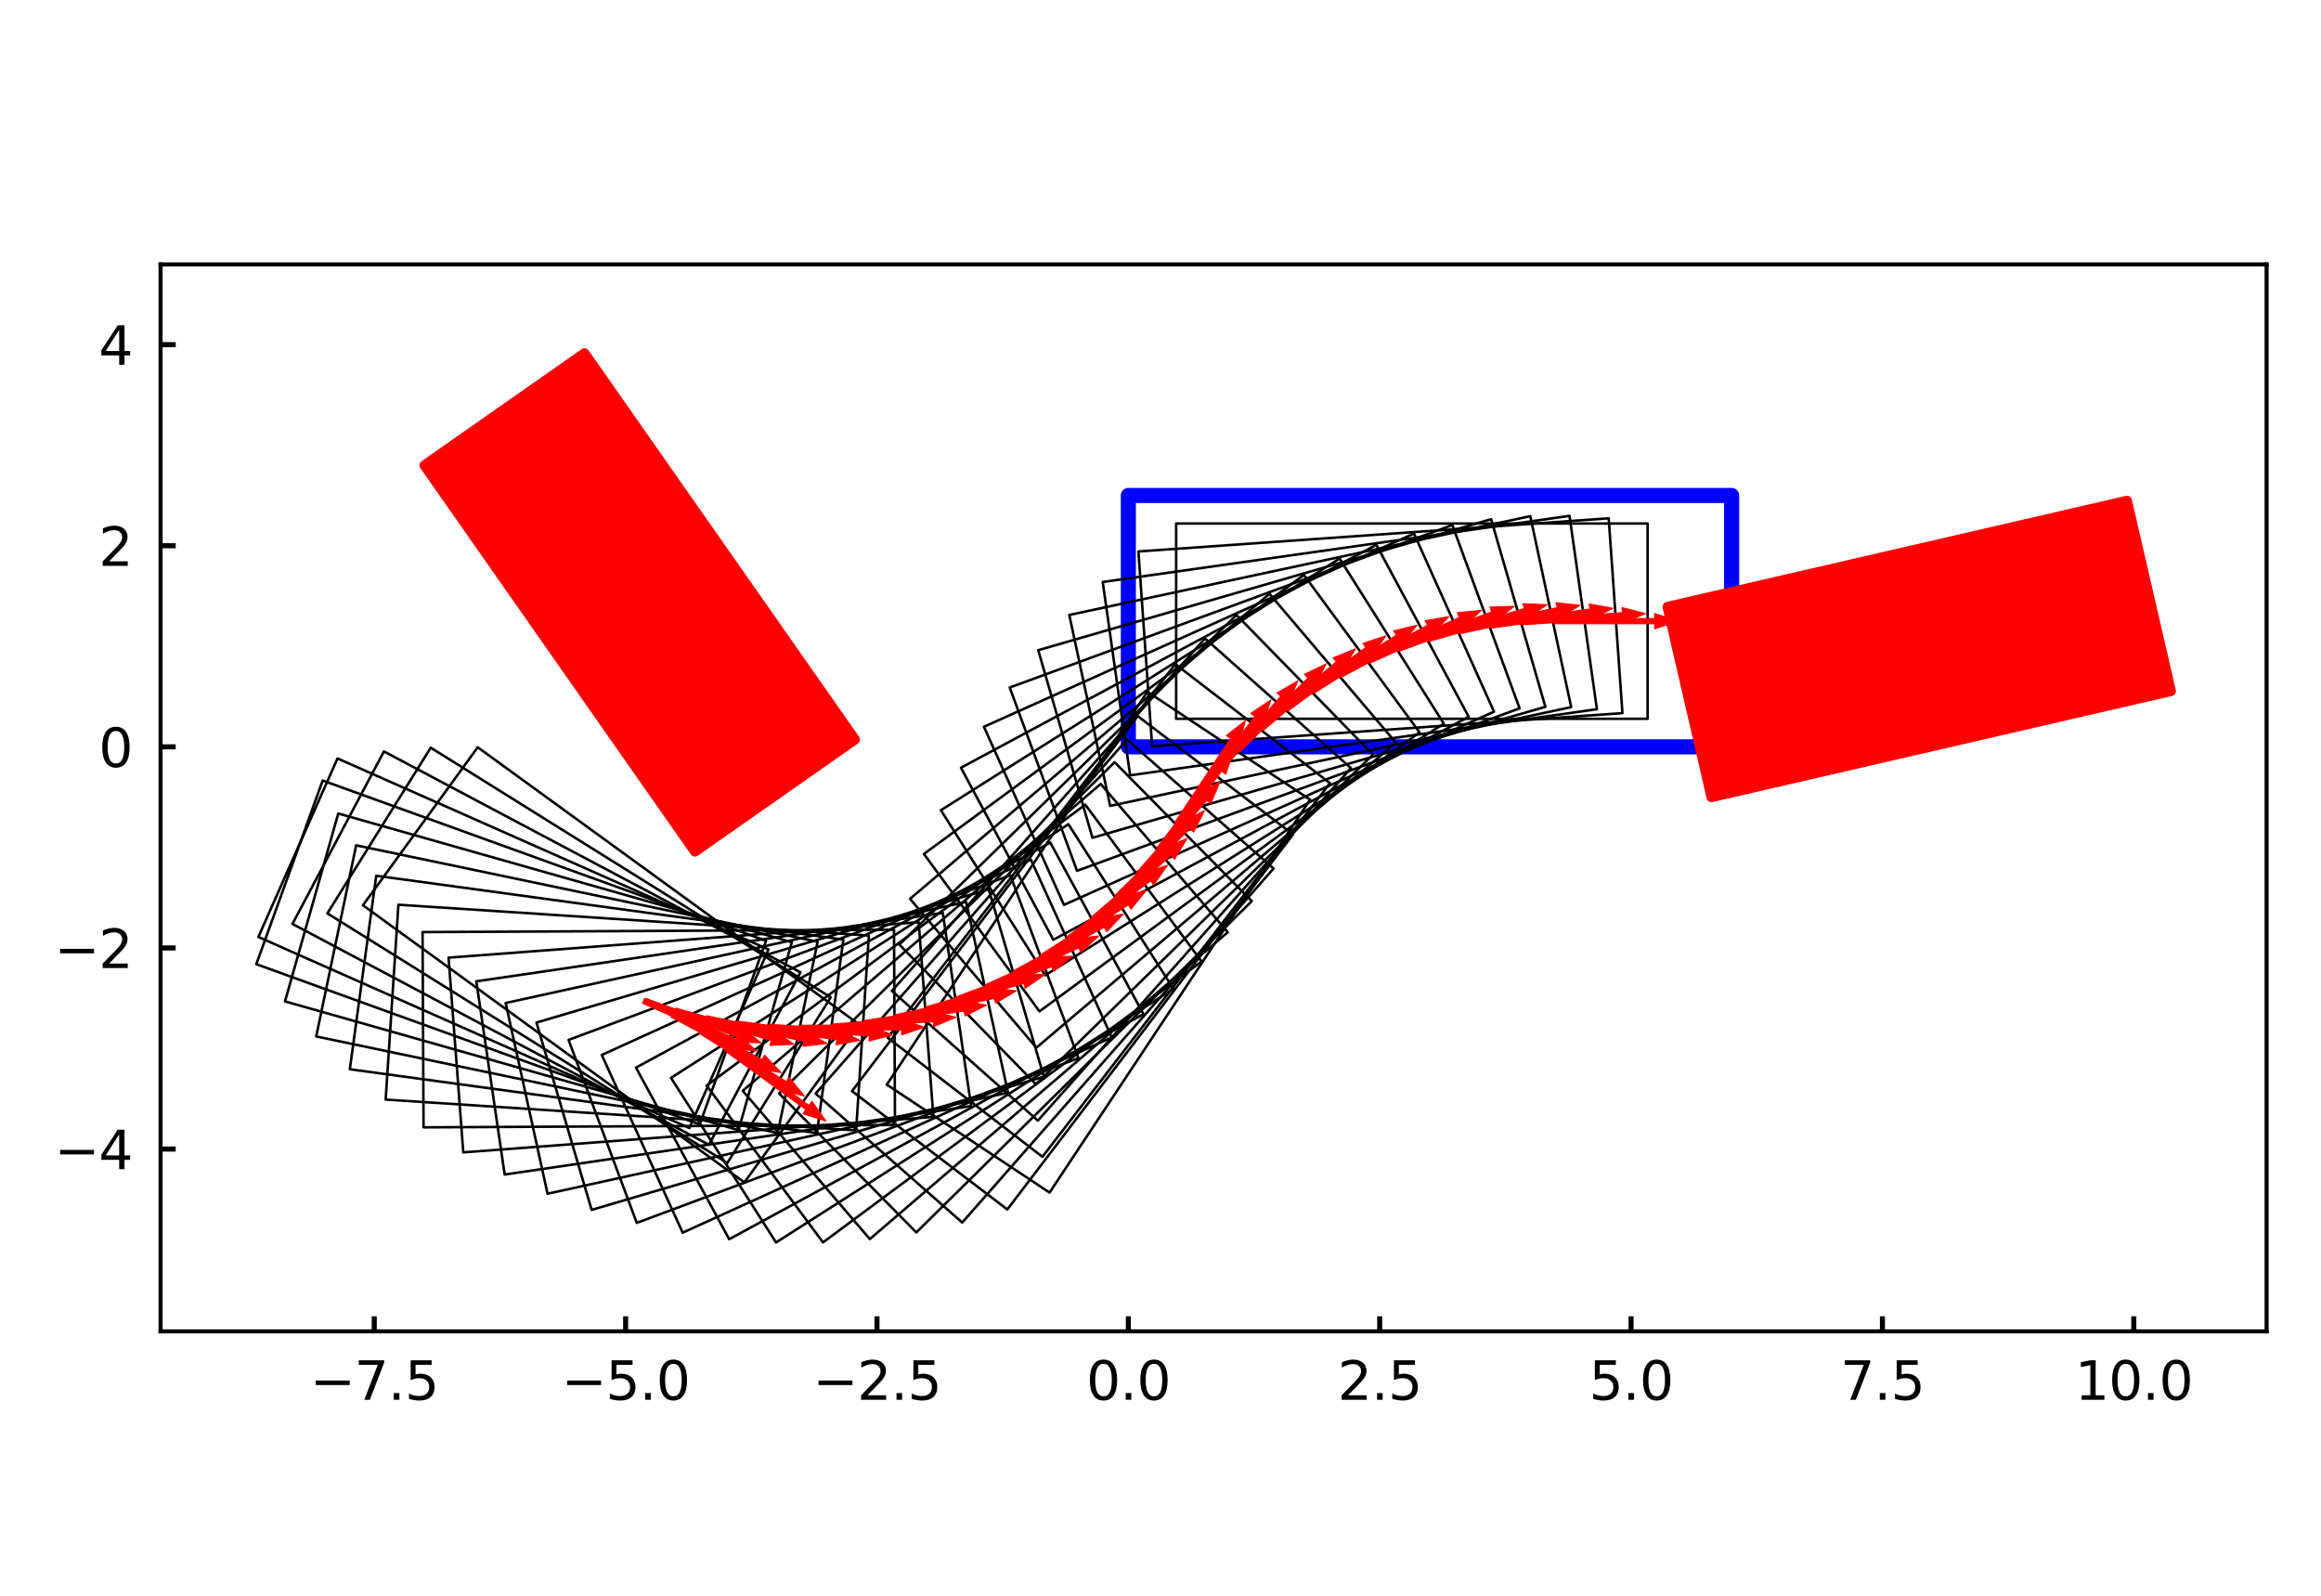 <?xml version="1.0" encoding="utf-8" standalone="no"?>
<!DOCTYPE svg PUBLIC "-//W3C//DTD SVG 1.1//EN"
  "http://www.w3.org/Graphics/SVG/1.1/DTD/svg11.dtd">
<svg xmlns:xlink="http://www.w3.org/1999/xlink" width="460.8pt" height="316.8pt" viewBox="0 0 460.8 316.8" xmlns="http://www.w3.org/2000/svg" version="1.1">
 <defs>
  <style type="text/css">*{stroke-linejoin: round; stroke-linecap: butt}</style>
 </defs>
 <g id="figure_1">
  <g id="patch_1">
   <path d="M 0 316.8 
L 460.8 316.8 
L 460.8 0 
L 0 0 
z
" style="fill: #ffffff"/>
  </g>
  <g id="axes_1">
   <g id="patch_2">
    <path d="M 31.88 264.312 
L 450 264.312 
L 450 52.488 
L 31.88 52.488 
z
" style="fill: #ffffff"/>
   </g>
   <g id="PatchCollection_1">
    <path d="M 224.016 148.268 
L 343.786 148.268 
L 343.786 98.364 
L 224.016 98.364 
z
" clip-path="url(#p17c3ad53b5)" style="fill: #ffffff; stroke: #0000ff; stroke-width: 3"/>
    <path d="M 84.284 92.375 
L 137.971 169.048 
L 169.726 146.813 
L 116.039 70.14 
z
" clip-path="url(#p17c3ad53b5)" style="fill: #ff0000; stroke: #ff0000; stroke-width: 2"/>
    <path d="M 339.793 158.249 
L 430.995 137.193 
L 422.274 99.421 
L 331.073 120.477 
z
" clip-path="url(#p17c3ad53b5)" style="fill: #ff0000; stroke: #ff0000; stroke-width: 2"/>
   </g>
   <g id="PatchCollection_2">
    <path d="M 72.055 179.717 
L 147.779 234.734 
L 170.565 203.372 
L 94.841 148.355 
L 72.055 179.717 
z
" clip-path="url(#p17c3ad53b5)" style="fill: none; stroke: #000000; stroke-width: 0.5"/>
    <path d="M 64.993 181.326 
L 144.399 230.882 
L 164.923 197.995 
L 85.518 148.439 
L 64.993 181.326 
z
" clip-path="url(#p17c3ad53b5)" style="fill: none; stroke: #000000; stroke-width: 0.5"/>
    <path d="M 58.063 183.426 
L 140.756 227.277 
L 158.917 193.029 
L 76.224 149.178 
L 58.063 183.426 
z
" clip-path="url(#p17c3ad53b5)" style="fill: none; stroke: #000000; stroke-width: 0.5"/>
    <path d="M 51.297 186.009 
L 136.868 223.937 
L 152.577 188.497 
L 67.005 150.569 
L 51.297 186.009 
z
" clip-path="url(#p17c3ad53b5)" style="fill: none; stroke: #000000; stroke-width: 0.5"/>
    <path d="M 50.885 191.415 
L 138.912 223.232 
L 152.089 186.775 
L 64.063 154.958 
L 50.885 191.415 
z
" clip-path="url(#p17c3ad53b5)" style="fill: none; stroke: #000000; stroke-width: 0.5"/>
    <path d="M 56.58 198.798 
L 146.625 224.347 
L 157.207 187.053 
L 67.161 161.504 
L 56.58 198.798 
z
" clip-path="url(#p17c3ad53b5)" style="fill: none; stroke: #000000; stroke-width: 0.5"/>
    <path d="M 62.779 205.761 
L 154.398 224.916 
L 162.331 186.971 
L 70.712 167.816 
L 62.779 205.761 
z
" clip-path="url(#p17c3ad53b5)" style="fill: none; stroke: #000000; stroke-width: 0.5"/>
    <path d="M 69.452 212.272 
L 162.192 224.937 
L 167.437 186.528 
L 74.698 173.863 
L 69.452 212.272 
z
" clip-path="url(#p17c3ad53b5)" style="fill: none; stroke: #000000; stroke-width: 0.5"/>
    <path d="M 76.567 218.297 
L 169.967 224.41 
L 172.499 185.727 
L 79.099 179.614 
L 76.567 218.297 
z
" clip-path="url(#p17c3ad53b5)" style="fill: none; stroke: #000000; stroke-width: 0.5"/>
    <path d="M 84.088 223.807 
L 177.687 223.338 
L 177.493 184.573 
L 83.894 185.042 
L 84.088 223.807 
z
" clip-path="url(#p17c3ad53b5)" style="fill: none; stroke: #000000; stroke-width: 0.5"/>
    <path d="M 91.977 228.775 
L 185.312 221.725 
L 182.392 183.07 
L 89.058 190.119 
L 91.977 228.775 
z
" clip-path="url(#p17c3ad53b5)" style="fill: none; stroke: #000000; stroke-width: 0.5"/>
    <path d="M 100.197 233.175 
L 192.805 219.581 
L 187.174 181.226 
L 94.567 194.82 
L 100.197 233.175 
z
" clip-path="url(#p17c3ad53b5)" style="fill: none; stroke: #000000; stroke-width: 0.5"/>
    <path d="M 108.705 236.987 
L 200.128 216.915 
L 191.815 179.051 
L 100.392 199.123 
L 108.705 236.987 
z
" clip-path="url(#p17c3ad53b5)" style="fill: none; stroke: #000000; stroke-width: 0.5"/>
    <path d="M 117.461 240.191 
L 207.246 213.74 
L 196.291 176.555 
L 106.506 203.005 
L 117.461 240.191 
z
" clip-path="url(#p17c3ad53b5)" style="fill: none; stroke: #000000; stroke-width: 0.5"/>
    <path d="M 126.42 242.771 
L 214.123 210.073 
L 200.58 173.75 
L 112.877 206.448 
L 126.42 242.771 
z
" clip-path="url(#p17c3ad53b5)" style="fill: none; stroke: #000000; stroke-width: 0.5"/>
    <path d="M 135.538 244.716 
L 220.725 205.932 
L 204.662 170.651 
L 119.475 209.434 
L 135.538 244.716 
z
" clip-path="url(#p17c3ad53b5)" style="fill: none; stroke: #000000; stroke-width: 0.5"/>
    <path d="M 144.77 246.014 
L 227.019 201.336 
L 208.516 167.272 
L 126.266 211.949 
L 144.77 246.014 
z
" clip-path="url(#p17c3ad53b5)" style="fill: none; stroke: #000000; stroke-width: 0.5"/>
    <path d="M 154.071 246.66 
L 232.975 196.31 
L 212.122 163.631 
L 133.218 213.981 
L 154.071 246.66 
z
" clip-path="url(#p17c3ad53b5)" style="fill: none; stroke: #000000; stroke-width: 0.5"/>
    <path d="M 163.394 246.65 
L 238.563 190.877 
L 215.464 159.745 
L 140.295 215.518 
L 163.394 246.65 
z
" clip-path="url(#p17c3ad53b5)" style="fill: none; stroke: #000000; stroke-width: 0.5"/>
    <path d="M 172.693 245.985 
L 243.755 185.064 
L 218.524 155.633 
L 147.463 216.554 
L 172.693 245.985 
z
" clip-path="url(#p17c3ad53b5)" style="fill: none; stroke: #000000; stroke-width: 0.5"/>
    <path d="M 181.923 244.667 
L 248.525 178.901 
L 221.287 151.317 
L 154.685 217.084 
L 181.923 244.667 
z
" clip-path="url(#p17c3ad53b5)" style="fill: none; stroke: #000000; stroke-width: 0.5"/>
    <path d="M 191.037 242.704 
L 252.85 172.418 
L 223.74 146.818 
L 161.927 217.104 
L 191.037 242.704 
z
" clip-path="url(#p17c3ad53b5)" style="fill: none; stroke: #000000; stroke-width: 0.5"/>
    <path d="M 199.991 240.105 
L 256.709 165.647 
L 225.871 142.156 
L 169.153 216.615 
L 199.991 240.105 
z
" clip-path="url(#p17c3ad53b5)" style="fill: none; stroke: #000000; stroke-width: 0.5"/>
    <path d="M 208.372 236.757 
L 260.106 158.753 
L 227.8 137.327 
L 176.066 215.331 
L 208.372 236.757 
z
" clip-path="url(#p17c3ad53b5)" style="fill: none; stroke: #000000; stroke-width: 0.5"/>
    <path d="M 206.96 229.654 
L 264.05 155.481 
L 233.331 131.836 
L 176.24 206.01 
L 206.96 229.654 
z
" clip-path="url(#p17c3ad53b5)" style="fill: none; stroke: #000000; stroke-width: 0.5"/>
    <path d="M 206.051 222.469 
L 268.215 152.494 
L 239.234 126.748 
L 177.069 196.723 
L 206.051 222.469 
z
" clip-path="url(#p17c3ad53b5)" style="fill: none; stroke: #000000; stroke-width: 0.5"/>
    <path d="M 205.648 215.239 
L 272.579 149.807 
L 245.48 122.087 
L 178.549 187.518 
L 205.648 215.239 
z
" clip-path="url(#p17c3ad53b5)" style="fill: none; stroke: #000000; stroke-width: 0.5"/>
    <path d="M 205.756 207.997 
L 277.122 147.434 
L 252.039 117.877 
L 180.673 178.44 
L 205.756 207.997 
z
" clip-path="url(#p17c3ad53b5)" style="fill: none; stroke: #000000; stroke-width: 0.5"/>
    <path d="M 206.372 200.781 
L 281.82 145.386 
L 258.877 114.138 
L 183.43 169.534 
L 206.372 200.781 
z
" clip-path="url(#p17c3ad53b5)" style="fill: none; stroke: #000000; stroke-width: 0.5"/>
    <path d="M 207.494 193.627 
L 286.65 143.673 
L 265.961 110.89 
L 186.805 160.843 
L 207.494 193.627 
z
" clip-path="url(#p17c3ad53b5)" style="fill: none; stroke: #000000; stroke-width: 0.5"/>
    <path d="M 209.117 186.569 
L 291.589 142.304 
L 273.256 108.147 
L 190.784 152.412 
L 209.117 186.569 
z
" clip-path="url(#p17c3ad53b5)" style="fill: none; stroke: #000000; stroke-width: 0.5"/>
    <path d="M 211.231 179.642 
L 296.612 141.286 
L 280.726 105.925 
L 195.346 144.281 
L 211.231 179.642 
z
" clip-path="url(#p17c3ad53b5)" style="fill: none; stroke: #000000; stroke-width: 0.5"/>
    <path d="M 213.828 172.881 
L 301.694 140.623 
L 288.334 104.233 
L 200.468 136.491 
L 213.828 172.881 
z
" clip-path="url(#p17c3ad53b5)" style="fill: none; stroke: #000000; stroke-width: 0.5"/>
    <path d="M 216.893 166.32 
L 306.81 140.32 
L 296.042 103.08 
L 206.125 129.08 
L 216.893 166.32 
z
" clip-path="url(#p17c3ad53b5)" style="fill: none; stroke: #000000; stroke-width: 0.5"/>
    <path d="M 220.412 159.99 
L 311.934 140.377 
L 303.811 102.472 
L 212.289 122.086 
L 220.412 159.99 
z
" clip-path="url(#p17c3ad53b5)" style="fill: none; stroke: #000000; stroke-width: 0.5"/>
    <path d="M 224.368 153.924 
L 317.043 140.794 
L 311.605 102.412 
L 218.93 115.541 
L 224.368 153.924 
z
" clip-path="url(#p17c3ad53b5)" style="fill: none; stroke: #000000; stroke-width: 0.5"/>
    <path d="M 228.74 148.15 
L 322.109 141.569 
L 319.383 102.9 
L 226.014 109.481 
L 228.74 148.15 
z
" clip-path="url(#p17c3ad53b5)" style="fill: none; stroke: #000000; stroke-width: 0.5"/>
    <path d="M 233.507 142.699 
L 327.108 142.699 
L 327.108 103.933 
L 233.507 103.933 
L 233.507 142.699 
z
" clip-path="url(#p17c3ad53b5)" style="fill: none; stroke: #000000; stroke-width: 0.5"/>
   </g>
   <g id="PatchCollection_3">
    <path d="M 163.952 222.526 
L 159.438 221.097 
L 160.025 220.29 
L 143.876 208.557 
L 144.462 207.749 
L 160.612 219.482 
L 161.198 218.675 
z
" clip-path="url(#p17c3ad53b5)" style="fill: #ff0000; stroke: #ff0000; stroke-width: 0.24"/>
    <path d="M 159.673 217.567 
L 155.07 216.459 
L 155.599 215.612 
L 138.664 205.044 
L 139.193 204.197 
L 156.127 214.766 
L 156.656 213.919 
z
" clip-path="url(#p17c3ad53b5)" style="fill: #ff0000; stroke: #ff0000; stroke-width: 0.24"/>
    <path d="M 155.056 212.921 
L 150.387 212.14 
L 150.855 211.258 
L 133.219 201.906 
L 133.687 201.024 
L 151.322 210.376 
L 151.79 209.494 
z
" clip-path="url(#p17c3ad53b5)" style="fill: #ff0000; stroke: #ff0000; stroke-width: 0.24"/>
    <path d="M 150.124 208.611 
L 145.412 208.16 
L 145.816 207.247 
L 127.567 199.159 
L 127.971 198.246 
L 146.22 206.335 
L 146.625 205.423 
z
" clip-path="url(#p17c3ad53b5)" style="fill: #ff0000; stroke: #ff0000; stroke-width: 0.24"/>
    <path d="M 151.057 207.012 
L 146.325 206.894 
L 146.664 205.955 
L 127.891 199.169 
L 128.23 198.231 
L 147.003 205.016 
L 147.342 204.078 
z
" clip-path="url(#p17c3ad53b5)" style="fill: #ff0000; stroke: #ff0000; stroke-width: 0.24"/>
    <path d="M 157.6 207.313 
L 152.871 207.527 
L 153.143 206.567 
L 133.94 201.118 
L 134.212 200.158 
L 153.416 205.607 
L 153.688 204.647 
z
" clip-path="url(#p17c3ad53b5)" style="fill: #ff0000; stroke: #ff0000; stroke-width: 0.24"/>
    <path d="M 164.148 207.152 
L 159.446 207.699 
L 159.65 206.722 
L 140.111 202.637 
L 140.315 201.66 
L 159.854 205.745 
L 160.058 204.768 
z
" clip-path="url(#p17c3ad53b5)" style="fill: #ff0000; stroke: #ff0000; stroke-width: 0.24"/>
    <path d="M 170.669 206.532 
L 166.016 207.407 
L 166.151 206.419 
L 146.373 203.718 
L 146.508 202.729 
L 166.286 205.43 
L 166.421 204.441 
z
" clip-path="url(#p17c3ad53b5)" style="fill: #ff0000; stroke: #ff0000; stroke-width: 0.24"/>
    <path d="M 177.129 205.455 
L 172.55 206.655 
L 172.615 205.659 
L 152.696 204.355 
L 152.761 203.359 
L 172.68 204.663 
L 172.745 203.667 
z
" clip-path="url(#p17c3ad53b5)" style="fill: #ff0000; stroke: #ff0000; stroke-width: 0.24"/>
    <path d="M 183.498 203.926 
L 179.015 205.445 
L 179.01 204.447 
L 159.048 204.547 
L 159.043 203.549 
L 179.005 203.449 
L 179 202.451 
z
" clip-path="url(#p17c3ad53b5)" style="fill: #ff0000; stroke: #ff0000; stroke-width: 0.24"/>
    <path d="M 189.744 201.953 
L 185.378 203.784 
L 185.303 202.788 
L 165.398 204.292 
L 165.323 203.297 
L 185.228 201.793 
L 185.153 200.798 
z
" clip-path="url(#p17c3ad53b5)" style="fill: #ff0000; stroke: #ff0000; stroke-width: 0.24"/>
    <path d="M 195.835 199.545 
L 191.609 201.679 
L 191.464 200.691 
L 171.714 203.59 
L 171.569 202.603 
L 191.319 199.704 
L 191.174 198.716 
z
" clip-path="url(#p17c3ad53b5)" style="fill: #ff0000; stroke: #ff0000; stroke-width: 0.24"/>
    <path d="M 201.742 196.716 
L 197.677 199.141 
L 197.463 198.166 
L 177.965 202.447 
L 177.751 201.472 
L 197.249 197.191 
L 197.035 196.217 
z
" clip-path="url(#p17c3ad53b5)" style="fill: #ff0000; stroke: #ff0000; stroke-width: 0.24"/>
    <path d="M 207.436 193.478 
L 203.551 196.183 
L 203.269 195.226 
L 184.121 200.867 
L 183.839 199.909 
L 202.987 194.268 
L 202.705 193.311 
z
" clip-path="url(#p17c3ad53b5)" style="fill: #ff0000; stroke: #ff0000; stroke-width: 0.24"/>
    <path d="M 212.888 189.847 
L 209.202 192.819 
L 208.854 191.884 
L 190.15 198.857 
L 189.801 197.922 
L 208.505 190.949 
L 208.156 190.014 
z
" clip-path="url(#p17c3ad53b5)" style="fill: #ff0000; stroke: #ff0000; stroke-width: 0.24"/>
    <path d="M 218.071 185.843 
L 214.604 189.067 
L 214.19 188.158 
L 196.023 196.429 
L 195.609 195.521 
L 213.776 187.25 
L 213.363 186.341 
z
" clip-path="url(#p17c3ad53b5)" style="fill: #ff0000; stroke: #ff0000; stroke-width: 0.24"/>
    <path d="M 222.96 181.484 
L 219.727 184.943 
L 219.251 184.066 
L 201.71 193.594 
L 201.234 192.717 
L 218.775 183.189 
L 218.298 182.312 
z
" clip-path="url(#p17c3ad53b5)" style="fill: #ff0000; stroke: #ff0000; stroke-width: 0.24"/>
    <path d="M 227.53 176.792 
L 224.549 180.47 
L 224.012 179.628 
L 207.184 190.366 
L 206.647 189.525 
L 223.475 178.787 
L 222.938 177.946 
z
" clip-path="url(#p17c3ad53b5)" style="fill: #ff0000; stroke: #ff0000; stroke-width: 0.24"/>
    <path d="M 231.758 171.79 
L 229.043 175.668 
L 228.449 174.867 
L 212.418 186.761 
L 211.823 185.96 
L 227.854 174.065 
L 227.259 173.264 
z
" clip-path="url(#p17c3ad53b5)" style="fill: #ff0000; stroke: #ff0000; stroke-width: 0.24"/>
    <path d="M 235.625 166.503 
L 233.19 170.563 
L 232.54 169.805 
L 217.385 182.798 
L 216.735 182.04 
L 231.89 169.048 
L 231.241 168.29 
z
" clip-path="url(#p17c3ad53b5)" style="fill: #ff0000; stroke: #ff0000; stroke-width: 0.24"/>
    <path d="M 239.11 160.958 
L 236.966 165.179 
L 236.265 164.469 
L 222.061 178.494 
L 221.36 177.784 
L 235.564 163.758 
L 234.863 163.048 
z
" clip-path="url(#p17c3ad53b5)" style="fill: #ff0000; stroke: #ff0000; stroke-width: 0.24"/>
    <path d="M 242.197 155.181 
L 240.355 159.542 
L 239.606 158.883 
L 226.423 173.873 
L 225.674 173.214 
L 238.856 158.224 
L 238.107 157.565 
z
" clip-path="url(#p17c3ad53b5)" style="fill: #ff0000; stroke: #ff0000; stroke-width: 0.24"/>
    <path d="M 244.87 149.201 
L 243.34 153.681 
L 242.546 153.076 
L 230.45 168.956 
L 229.656 168.351 
L 241.752 152.472 
L 240.958 151.867 
z
" clip-path="url(#p17c3ad53b5)" style="fill: #ff0000; stroke: #ff0000; stroke-width: 0.24"/>
    <path d="M 247.219 143.116 
L 245.984 147.687 
L 245.152 147.135 
L 234.119 163.771 
L 233.288 163.219 
L 244.321 146.583 
L 243.489 146.032 
z
" clip-path="url(#p17c3ad53b5)" style="fill: #ff0000; stroke: #ff0000; stroke-width: 0.24"/>
    <path d="M 252.295 138.976 
L 250.741 143.449 
L 249.951 142.84 
L 237.775 158.659 
L 236.984 158.05 
L 249.16 142.231 
L 248.369 141.622 
z
" clip-path="url(#p17c3ad53b5)" style="fill: #ff0000; stroke: #ff0000; stroke-width: 0.24"/>
    <path d="M 257.649 135.204 
L 255.785 139.556 
L 255.039 138.893 
L 241.781 153.816 
L 241.035 153.153 
L 254.293 138.23 
L 253.546 137.567 
z
" clip-path="url(#p17c3ad53b5)" style="fill: #ff0000; stroke: #ff0000; stroke-width: 0.24"/>
    <path d="M 263.255 131.817 
L 261.09 136.027 
L 260.392 135.313 
L 246.118 149.267 
L 245.42 148.554 
L 259.694 134.599 
L 258.997 133.886 
z
" clip-path="url(#p17c3ad53b5)" style="fill: #ff0000; stroke: #ff0000; stroke-width: 0.24"/>
    <path d="M 269.085 128.832 
L 266.629 132.88 
L 265.984 132.119 
L 250.764 145.035 
L 250.118 144.274 
L 265.338 131.358 
L 264.692 130.597 
z
" clip-path="url(#p17c3ad53b5)" style="fill: #ff0000; stroke: #ff0000; stroke-width: 0.24"/>
    <path d="M 275.111 126.265 
L 272.377 130.13 
L 271.786 129.325 
L 255.696 141.139 
L 255.105 140.335 
L 271.195 128.521 
L 270.605 127.716 
z
" clip-path="url(#p17c3ad53b5)" style="fill: #ff0000; stroke: #ff0000; stroke-width: 0.24"/>
    <path d="M 281.302 124.128 
L 278.303 127.791 
L 277.77 126.947 
L 260.889 137.6 
L 260.357 136.756 
L 277.238 126.103 
L 276.705 125.259 
z
" clip-path="url(#p17c3ad53b5)" style="fill: #ff0000; stroke: #ff0000; stroke-width: 0.24"/>
    <path d="M 287.629 122.431 
L 284.379 125.875 
L 283.907 124.995 
L 266.319 134.435 
L 265.847 133.556 
L 283.435 124.116 
L 282.963 123.236 
z
" clip-path="url(#p17c3ad53b5)" style="fill: #ff0000; stroke: #ff0000; stroke-width: 0.24"/>
    <path d="M 294.059 121.184 
L 290.575 124.39 
L 290.166 123.48 
L 271.958 131.66 
L 271.549 130.749 
L 289.757 122.569 
L 289.348 121.659 
z
" clip-path="url(#p17c3ad53b5)" style="fill: #ff0000; stroke: #ff0000; stroke-width: 0.24"/>
    <path d="M 300.56 120.392 
L 296.86 123.345 
L 296.516 122.408 
L 277.778 129.288 
L 277.434 128.351 
L 296.172 121.471 
L 295.828 120.534 
z
" clip-path="url(#p17c3ad53b5)" style="fill: #ff0000; stroke: #ff0000; stroke-width: 0.24"/>
    <path d="M 307.102 120.059 
L 303.203 122.744 
L 302.926 121.786 
L 283.75 127.331 
L 283.473 126.372 
L 302.649 120.827 
L 302.371 119.868 
z
" clip-path="url(#p17c3ad53b5)" style="fill: #ff0000; stroke: #ff0000; stroke-width: 0.24"/>
    <path d="M 313.65 120.186 
L 309.572 122.591 
L 309.363 121.615 
L 289.845 125.798 
L 289.636 124.822 
L 309.154 120.639 
L 308.945 119.664 
z
" clip-path="url(#p17c3ad53b5)" style="fill: #ff0000; stroke: #ff0000; stroke-width: 0.24"/>
    <path d="M 320.174 120.774 
L 315.937 122.886 
L 315.797 121.898 
L 296.033 124.698 
L 295.893 123.71 
L 315.657 120.91 
L 315.517 119.922 
z
" clip-path="url(#p17c3ad53b5)" style="fill: #ff0000; stroke: #ff0000; stroke-width: 0.24"/>
    <path d="M 326.64 121.819 
L 322.265 123.628 
L 322.195 122.633 
L 302.283 124.036 
L 302.212 123.041 
L 322.125 121.637 
L 322.054 120.641 
z
" clip-path="url(#p17c3ad53b5)" style="fill: #ff0000; stroke: #ff0000; stroke-width: 0.24"/>
    <path d="M 333.016 123.316 
L 328.525 124.813 
L 328.525 123.815 
L 308.563 123.815 
L 308.563 122.817 
L 328.525 122.817 
L 328.525 121.819 
z
" clip-path="url(#p17c3ad53b5)" style="fill: #ff0000; stroke: #ff0000; stroke-width: 0.24"/>
   </g>
   <g id="matplotlib.axis_1">
    <g id="xtick_1">
     <g id="line2d_1">
      <defs>
       <path id="me37aa3a252" d="M 0 0 
L 0 -3 
" style="stroke: #000000"/>
      </defs>
      <g>
       <use xlink:href="#me37aa3a252" x="74.303" y="264.312" style="stroke: #000000"/>
      </g>
     </g>
     <g id="text_1">
      <!-- −7.5 -->
      <g transform="translate(61.555 277.89) scale(0.105 -0.105)">
       <defs>
        <path id="DejaVuSans-2212" d="M 678 2272 
L 4684 2272 
L 4684 1741 
L 678 1741 
L 678 2272 
z
" transform="scale(0.016)"/>
        <path id="DejaVuSans-37" d="M 525 4666 
L 3525 4666 
L 3525 4397 
L 1831 0 
L 1172 0 
L 2766 4134 
L 525 4134 
L 525 4666 
z
" transform="scale(0.016)"/>
        <path id="DejaVuSans-2e" d="M 684 794 
L 1344 794 
L 1344 0 
L 684 0 
L 684 794 
z
" transform="scale(0.016)"/>
        <path id="DejaVuSans-35" d="M 691 4666 
L 3169 4666 
L 3169 4134 
L 1269 4134 
L 1269 2991 
Q 1406 3038 1543 3061 
Q 1681 3084 1819 3084 
Q 2600 3084 3056 2656 
Q 3513 2228 3513 1497 
Q 3513 744 3044 326 
Q 2575 -91 1722 -91 
Q 1428 -91 1123 -41 
Q 819 9 494 109 
L 494 744 
Q 775 591 1075 516 
Q 1375 441 1709 441 
Q 2250 441 2565 725 
Q 2881 1009 2881 1497 
Q 2881 1984 2565 2268 
Q 2250 2553 1709 2553 
Q 1456 2553 1204 2497 
Q 953 2441 691 2322 
L 691 4666 
z
" transform="scale(0.016)"/>
       </defs>
       <use xlink:href="#DejaVuSans-2212"/>
       <use xlink:href="#DejaVuSans-37" x="83.789"/>
       <use xlink:href="#DejaVuSans-2e" x="147.412"/>
       <use xlink:href="#DejaVuSans-35" x="179.199"/>
      </g>
     </g>
    </g>
    <g id="xtick_2">
     <g id="line2d_2">
      <g>
       <use xlink:href="#me37aa3a252" x="124.207" y="264.312" style="stroke: #000000"/>
      </g>
     </g>
     <g id="text_2">
      <!-- −5.0 -->
      <g transform="translate(111.459 277.89) scale(0.105 -0.105)">
       <defs>
        <path id="DejaVuSans-30" d="M 2034 4250 
Q 1547 4250 1301 3770 
Q 1056 3291 1056 2328 
Q 1056 1369 1301 889 
Q 1547 409 2034 409 
Q 2525 409 2770 889 
Q 3016 1369 3016 2328 
Q 3016 3291 2770 3770 
Q 2525 4250 2034 4250 
z
M 2034 4750 
Q 2819 4750 3233 4129 
Q 3647 3509 3647 2328 
Q 3647 1150 3233 529 
Q 2819 -91 2034 -91 
Q 1250 -91 836 529 
Q 422 1150 422 2328 
Q 422 3509 836 4129 
Q 1250 4750 2034 4750 
z
" transform="scale(0.016)"/>
       </defs>
       <use xlink:href="#DejaVuSans-2212"/>
       <use xlink:href="#DejaVuSans-35" x="83.789"/>
       <use xlink:href="#DejaVuSans-2e" x="147.412"/>
       <use xlink:href="#DejaVuSans-30" x="179.199"/>
      </g>
     </g>
    </g>
    <g id="xtick_3">
     <g id="line2d_3">
      <g>
       <use xlink:href="#me37aa3a252" x="174.112" y="264.312" style="stroke: #000000"/>
      </g>
     </g>
     <g id="text_3">
      <!-- −2.5 -->
      <g transform="translate(161.363 277.89) scale(0.105 -0.105)">
       <defs>
        <path id="DejaVuSans-32" d="M 1228 531 
L 3431 531 
L 3431 0 
L 469 0 
L 469 531 
Q 828 903 1448 1529 
Q 2069 2156 2228 2338 
Q 2531 2678 2651 2914 
Q 2772 3150 2772 3378 
Q 2772 3750 2511 3984 
Q 2250 4219 1831 4219 
Q 1534 4219 1204 4116 
Q 875 4013 500 3803 
L 500 4441 
Q 881 4594 1212 4672 
Q 1544 4750 1819 4750 
Q 2544 4750 2975 4387 
Q 3406 4025 3406 3419 
Q 3406 3131 3298 2873 
Q 3191 2616 2906 2266 
Q 2828 2175 2409 1742 
Q 1991 1309 1228 531 
z
" transform="scale(0.016)"/>
       </defs>
       <use xlink:href="#DejaVuSans-2212"/>
       <use xlink:href="#DejaVuSans-32" x="83.789"/>
       <use xlink:href="#DejaVuSans-2e" x="147.412"/>
       <use xlink:href="#DejaVuSans-35" x="179.199"/>
      </g>
     </g>
    </g>
    <g id="xtick_4">
     <g id="line2d_4">
      <g>
       <use xlink:href="#me37aa3a252" x="224.016" y="264.312" style="stroke: #000000"/>
      </g>
     </g>
     <g id="text_4">
      <!-- 0.0 -->
      <g transform="translate(215.667 277.89) scale(0.105 -0.105)">
       <use xlink:href="#DejaVuSans-30"/>
       <use xlink:href="#DejaVuSans-2e" x="63.623"/>
       <use xlink:href="#DejaVuSans-30" x="95.41"/>
      </g>
     </g>
    </g>
    <g id="xtick_5">
     <g id="line2d_5">
      <g>
       <use xlink:href="#me37aa3a252" x="273.92" y="264.312" style="stroke: #000000"/>
      </g>
     </g>
     <g id="text_5">
      <!-- 2.5 -->
      <g transform="translate(265.571 277.89) scale(0.105 -0.105)">
       <use xlink:href="#DejaVuSans-32"/>
       <use xlink:href="#DejaVuSans-2e" x="63.623"/>
       <use xlink:href="#DejaVuSans-35" x="95.41"/>
      </g>
     </g>
    </g>
    <g id="xtick_6">
     <g id="line2d_6">
      <g>
       <use xlink:href="#me37aa3a252" x="323.824" y="264.312" style="stroke: #000000"/>
      </g>
     </g>
     <g id="text_6">
      <!-- 5.0 -->
      <g transform="translate(315.475 277.89) scale(0.105 -0.105)">
       <use xlink:href="#DejaVuSans-35"/>
       <use xlink:href="#DejaVuSans-2e" x="63.623"/>
       <use xlink:href="#DejaVuSans-30" x="95.41"/>
      </g>
     </g>
    </g>
    <g id="xtick_7">
     <g id="line2d_7">
      <g>
       <use xlink:href="#me37aa3a252" x="373.728" y="264.312" style="stroke: #000000"/>
      </g>
     </g>
     <g id="text_7">
      <!-- 7.5 -->
      <g transform="translate(365.379 277.89) scale(0.105 -0.105)">
       <use xlink:href="#DejaVuSans-37"/>
       <use xlink:href="#DejaVuSans-2e" x="63.623"/>
       <use xlink:href="#DejaVuSans-35" x="95.41"/>
      </g>
     </g>
    </g>
    <g id="xtick_8">
     <g id="line2d_8">
      <g>
       <use xlink:href="#me37aa3a252" x="423.632" y="264.312" style="stroke: #000000"/>
      </g>
     </g>
     <g id="text_8">
      <!-- 10.0 -->
      <g transform="translate(411.943 277.89) scale(0.105 -0.105)">
       <defs>
        <path id="DejaVuSans-31" d="M 794 531 
L 1825 531 
L 1825 4091 
L 703 3866 
L 703 4441 
L 1819 4666 
L 2450 4666 
L 2450 531 
L 3481 531 
L 3481 0 
L 794 0 
L 794 531 
z
" transform="scale(0.016)"/>
       </defs>
       <use xlink:href="#DejaVuSans-31"/>
       <use xlink:href="#DejaVuSans-30" x="63.623"/>
       <use xlink:href="#DejaVuSans-2e" x="127.246"/>
       <use xlink:href="#DejaVuSans-30" x="159.033"/>
      </g>
     </g>
    </g>
   </g>
   <g id="matplotlib.axis_2">
    <g id="ytick_1">
     <g id="line2d_9">
      <defs>
       <path id="mb1e479a3b5" d="M 0 0 
L 3 0 
" style="stroke: #000000"/>
      </defs>
      <g>
       <use xlink:href="#mb1e479a3b5" x="31.88" y="228.115" style="stroke: #000000"/>
      </g>
     </g>
     <g id="text_9">
      <!-- −4 -->
      <g transform="translate(10.801 232.104) scale(0.105 -0.105)">
       <defs>
        <path id="DejaVuSans-34" d="M 2419 4116 
L 825 1625 
L 2419 1625 
L 2419 4116 
z
M 2253 4666 
L 3047 4666 
L 3047 1625 
L 3713 1625 
L 3713 1100 
L 3047 1100 
L 3047 0 
L 2419 0 
L 2419 1100 
L 313 1100 
L 313 1709 
L 2253 4666 
z
" transform="scale(0.016)"/>
       </defs>
       <use xlink:href="#DejaVuSans-2212"/>
       <use xlink:href="#DejaVuSans-34" x="83.789"/>
      </g>
     </g>
    </g>
    <g id="ytick_2">
     <g id="line2d_10">
      <g>
       <use xlink:href="#mb1e479a3b5" x="31.88" y="188.191" style="stroke: #000000"/>
      </g>
     </g>
     <g id="text_10">
      <!-- −2 -->
      <g transform="translate(10.801 192.181) scale(0.105 -0.105)">
       <use xlink:href="#DejaVuSans-2212"/>
       <use xlink:href="#DejaVuSans-32" x="83.789"/>
      </g>
     </g>
    </g>
    <g id="ytick_3">
     <g id="line2d_11">
      <g>
       <use xlink:href="#mb1e479a3b5" x="31.88" y="148.268" style="stroke: #000000"/>
      </g>
     </g>
     <g id="text_11">
      <!-- 0 -->
      <g transform="translate(19.599 152.257) scale(0.105 -0.105)">
       <use xlink:href="#DejaVuSans-30"/>
      </g>
     </g>
    </g>
    <g id="ytick_4">
     <g id="line2d_12">
      <g>
       <use xlink:href="#mb1e479a3b5" x="31.88" y="108.345" style="stroke: #000000"/>
      </g>
     </g>
     <g id="text_12">
      <!-- 2 -->
      <g transform="translate(19.599 112.334) scale(0.105 -0.105)">
       <use xlink:href="#DejaVuSans-32"/>
      </g>
     </g>
    </g>
    <g id="ytick_5">
     <g id="line2d_13">
      <g>
       <use xlink:href="#mb1e479a3b5" x="31.88" y="68.421" style="stroke: #000000"/>
      </g>
     </g>
     <g id="text_13">
      <!-- 4 -->
      <g transform="translate(19.599 72.411) scale(0.105 -0.105)">
       <use xlink:href="#DejaVuSans-34"/>
      </g>
     </g>
    </g>
   </g>
   <g id="patch_3">
    <path d="M 31.88 264.312 
L 31.88 52.488 
" style="fill: none; stroke: #000000; stroke-width: 0.8; stroke-linejoin: miter; stroke-linecap: square"/>
   </g>
   <g id="patch_4">
    <path d="M 450 264.312 
L 450 52.488 
" style="fill: none; stroke: #000000; stroke-width: 0.8; stroke-linejoin: miter; stroke-linecap: square"/>
   </g>
   <g id="patch_5">
    <path d="M 31.88 264.312 
L 450 264.312 
" style="fill: none; stroke: #000000; stroke-width: 0.8; stroke-linejoin: miter; stroke-linecap: square"/>
   </g>
   <g id="patch_6">
    <path d="M 31.88 52.488 
L 450 52.488 
" style="fill: none; stroke: #000000; stroke-width: 0.8; stroke-linejoin: miter; stroke-linecap: square"/>
   </g>
  </g>
 </g>
 <defs>
  <clipPath id="p17c3ad53b5">
   <rect x="31.88" y="52.488" width="418.12" height="211.823"/>
  </clipPath>
 </defs>
</svg>

